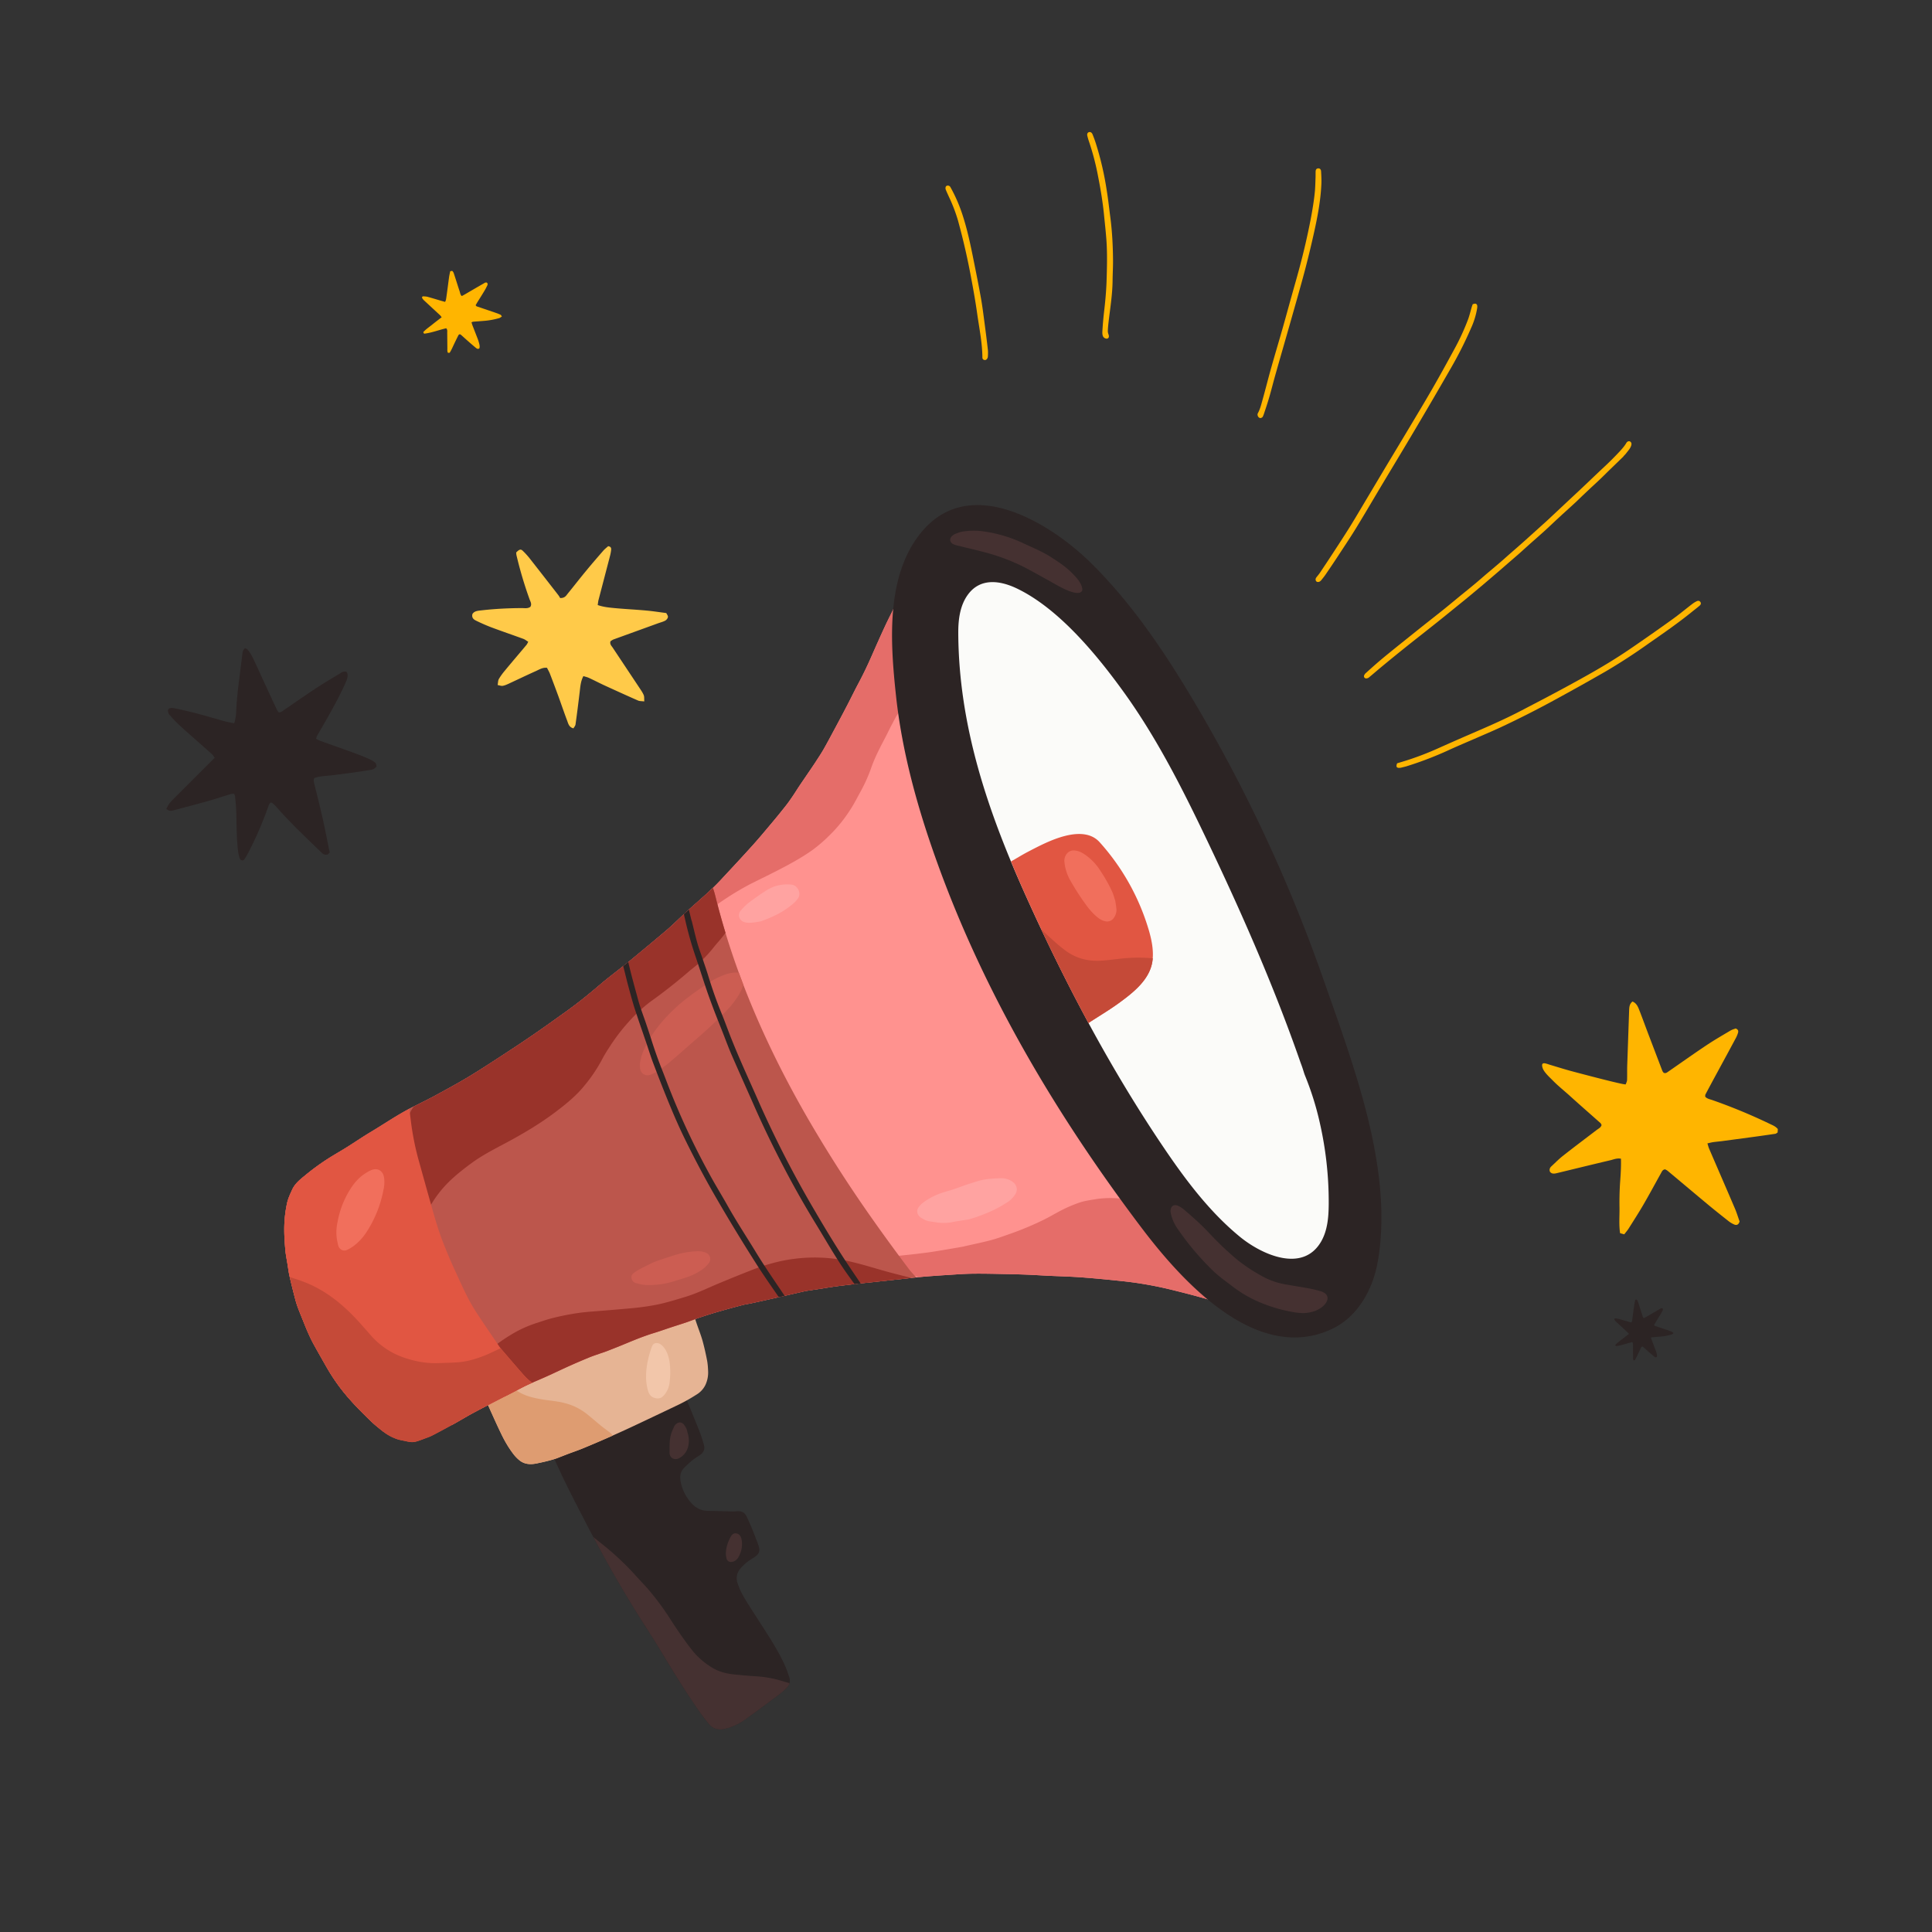 <svg width="540" height="540" fill="none" xmlns="http://www.w3.org/2000/svg"><rect width="100%" height="100%" fill="#333333" stroke="none"/><g clip-path="url(#clip0)"><path d="M87.85 217.49c-.32.66-.11 1.17.02 1.7.77 3.16 1.6 6.32 2.3 9.5.72 3.18 1.32 6.38 1.98 9.58-.26.25-.42.53-.63.59-.3.07-.68.05-.98-.06-.3-.12-.56-.38-.8-.62-4.25-4.12-8.58-8.17-12.48-12.64-.35-.4-.77-.76-1.18-1.11-.09-.08-.26-.07-.4-.1-.5.31-.6.86-.79 1.37a99.7 99.7 0 01-5.63 12.89c-.3.53-.58 1.07-.94 1.57-.27.37-.67.44-1.16.09a7.5 7.5 0 01-.62-2.45c-.44-3.59-.4-7.2-.5-10.8-.03-1.49-.21-2.97-.34-4.46-.02-.2-.14-.37-.25-.66-.32.01-.65-.03-.94.06-2.09.63-4.15 1.33-6.24 1.92-3.2.9-6.43 1.74-9.65 2.6-.39.1-.81.18-1.2.13-.3-.03-.57-.27-.93-.46a7.36 7.36 0 011.89-2.7l9.39-9.39 2.23-2.22c-.29-.4-.46-.76-.74-1.01-3-2.68-6.03-5.31-9-8a38.47 38.47 0 01-2.96-3.1c-.24-.27-.3-.73-.36-1.12-.03-.16.16-.35.24-.5.62-.35 1.22-.2 1.82-.08 4 .81 7.93 1.9 11.85 3.04 1.5.43 2.98.87 4.6 1.1.39-1.13.53-2.2.57-3.26.17-4.08.72-8.12 1.23-12.16.17-1.35.35-2.7.5-4.04.07-.56.17-1.08.77-1.53.23.13.58.23.75.47.48.65.96 1.32 1.31 2.05 1.07 2.2 2.06 4.44 3.09 6.66 1.22 2.66 2.45 5.3 3.69 7.96.13.3.35.55.5.8.79.06 1.2-.46 1.7-.78 2.82-1.9 5.6-3.87 8.44-5.74 2.16-1.42 4.38-2.76 6.6-4.08.67-.4 1.32-1.01 2.25-.72.5.71.3 1.46.08 2.16-.23.7-.56 1.39-.87 2.06-2.01 4.25-4.34 8.32-6.7 12.38-.37.65-.8 1.25-1.04 2.12.44.2.83.43 1.24.58 3.4 1.23 6.8 2.42 10.18 3.66 1.22.44 2.4.95 3.59 1.48.55.25 1.1.56 1.55.96.25.23.28.69.38.97-.44.7-1.01.92-1.62 1.02a216.81 216.81 0 01-11.3 1.57c-1.48.17-2.99.16-4.5.75z" fill="#2C2424"/><path d="M453.98 345l-1.16-.32c-.35-2.36-.14-4.64-.16-6.92a86.6 86.6 0 01.15-7.1c.17-2.27.32-4.52.25-6.8-1.16-.2-1.99.2-2.83.4-5.04 1.19-10.06 2.42-15.1 3.64-.74.18-1.47.26-1.94-.45-.2-.64.03-1.09.43-1.46 1.08-1 2.12-2.07 3.29-2.98 3.08-2.43 6.23-4.78 9.34-7.16.52-.4 1.17-.66 1.4-1.4-.1-.18-.17-.41-.32-.55-2.82-2.51-5.67-4.99-8.47-7.53-1.6-1.45-3.31-2.79-4.82-4.34-.9-.92-2.54-2.36-2.9-3.6-.53-1.82.86-1.2 1.91-.87 1.9.57 3.78 1.16 5.68 1.69 1.2.33 15.56 4.16 15.67 3.82.14-.41.36-.8.37-1.2.05-1.33 0-2.66.04-4l.54-15.51c.03-.89.1-1.78.94-2.43 1.1.45 1.51 1.41 1.88 2.36.84 2.14 1.62 4.3 2.43 6.44l4.03 10.57c.08.2.24.37.36.54.6.28 1-.12 1.41-.4 3.54-2.45 7.04-4.94 10.61-7.32 2.16-1.44 4.4-2.73 6.64-4.06.49-.29 1.06-.44 1.47-.6.69.26.8.7.68 1.15-.16.56-.4 1.12-.68 1.63-1.64 3.07-3.3 6.12-4.96 9.18-1.17 2.15-2.33 4.3-3.47 6.46-.1.17-.06.42-.08.65.54.6 1.3.7 1.98.94a155.5 155.5 0 0116 6.62c.79.39 1.65.68 2.32 1.49l-.06.96c-.26.15-.44.33-.64.36-2.19.32-4.39.64-6.58.93l-8.36 1.12c-.8.1-1.62.17-2.42.28-.5.07-.98.21-1.62.35.19.6.3 1.09.5 1.54 2.4 5.57 4.82 11.13 7.2 16.7.52 1.23.9 2.5 1.29 3.59-.28.94-.85 1.1-1.46.86a7.32 7.32 0 01-1.7-1.02c-1.8-1.42-3.6-2.85-5.37-4.31-3.87-3.22-7.72-6.47-11.59-9.7-.22-.18-.5-.3-.68-.4-.73.06-.9.6-1.15 1.03-1.62 2.91-3.2 5.85-4.87 8.73-1.33 2.3-2.78 4.54-4.2 6.8-.35.54-.79 1.04-1.22 1.6zM124.73 91.75c-2.08.47-4.05 1.27-6.19 1.52l-.25-.42c.77-.86 1.71-1.46 2.56-2.16.84-.68 1.7-1.32 2.6-2.02-.18-.22-.3-.41-.45-.56l-4.32-4c-.3-.28-.62-.57-.73-.98.06-.27.25-.32.45-.3.38.03.77.04 1.14.14 1.25.35 2.5.73 3.76 1.1l1.1.31c.28-.46.3-.93.37-1.38.27-1.86.5-3.72.75-5.59.08-.52.2-1.04.32-1.6l.54-.1c.4.33.48.76.61 1.15.51 1.53.98 3.08 1.49 4.6.14.43.16.93.6 1.29l.79-.43c1.76-1.03 3.52-2.06 5.29-3.07.28-.16.58-.42.96-.22.23.23.2.5.08.75-.23.48-.47.96-.75 1.42-.65 1.1-1.33 2.16-2 3.24l-.5.85c.17.41.52.4.79.5 1.63.57 3.27 1.12 4.91 1.68.44.15.87.32 1.28.52.14.07.2.28.35.48-.3.18-.5.37-.74.44-1.29.37-2.61.63-3.95.75-1.11.1-2.22.17-3.33.26-.15.02-.28.1-.48.16.1.3.16.55.25.8l1.5 3.86c.16.43.3.87.41 1.32.11.44.2.9.03 1.32-.41.28-.71.05-.97-.16a81.81 81.81 0 01-2.1-1.8c-.67-.58-1.32-1.18-1.98-1.77-.11-.1-.25-.16-.34-.22-.34.01-.44.24-.54.44-.43.86-.85 1.72-1.26 2.59-.34.73-.66 1.47-1.11 2.15h-.46c-.23-.38-.17-.77-.17-1.15l-.04-4.5c0-.37.1-.77-.27-1.2z" fill="#FFB500"/><path d="M456.22 375.12c-1.54.35-3 .94-4.58 1.13l-.19-.32c.57-.63 1.27-1.08 1.9-1.6.62-.5 1.26-.97 1.93-1.5-.14-.16-.22-.3-.34-.4-1.06-1-2.14-1.98-3.2-2.97-.23-.22-.46-.43-.54-.73.05-.2.19-.24.33-.23.28.03.57.04.84.11.94.26 1.86.54 2.8.82l.81.23c.2-.35.23-.7.27-1.03.2-1.38.37-2.76.56-4.14.06-.39.15-.77.24-1.19l.4-.07c.3.24.36.56.45.85.38 1.14.73 2.28 1.1 3.42.1.31.12.68.44.94l.6-.31c1.3-.76 2.6-1.53 3.91-2.28.22-.12.44-.3.72-.16.17.17.15.37.06.55-.17.36-.35.72-.56 1.06-.48.8-.99 1.6-1.48 2.4l-.37.63c.12.3.39.3.58.37 1.21.43 2.43.83 3.65 1.25.32.1.64.23.94.38.1.06.16.2.26.36-.21.13-.36.27-.54.32-.96.28-1.94.47-2.94.56-.82.08-1.64.13-2.47.2-.1 0-.2.06-.35.12.07.21.12.4.19.58.37.96.74 1.9 1.1 2.87.13.32.23.64.31.97.09.33.15.67.03.99-.31.2-.53.03-.72-.12-.53-.44-1.05-.88-1.56-1.34l-1.47-1.3c-.08-.08-.19-.13-.25-.17-.25 0-.33.17-.4.32l-.93 1.92c-.26.54-.5 1.09-.83 1.6h-.34c-.17-.28-.12-.58-.13-.86-.01-1.1 0-2.22-.02-3.33 0-.28.06-.57-.2-.9z" fill="#2C2424"/><path d="M139.09 191.47c.12-.66.1-1.25.34-1.68.5-.86 1.11-1.67 1.76-2.44 1.98-2.4 4-4.75 5.99-7.13.16-.2.26-.47.47-.84-.47-.28-.88-.63-1.36-.81-3-1.1-6.03-2.13-9.02-3.25a51.67 51.67 0 01-4.26-1.87c-.68-.33-1.22-.84-.96-1.83.5-.81 1.4-.9 2.32-1 3.82-.45 7.65-.64 11.5-.66.8 0 1.65.19 2.37-.35.47-.76.03-1.42-.22-2.09a111.96 111.96 0 01-3.66-12.32c-.06-.26-.06-.53-.08-.78.82-.85 1.25-1.01 1.78-.52.66.62 1.28 1.3 1.85 2 2.71 3.45 5.4 6.91 8.09 10.37.28.36.5.77.57.88 1.34.04 1.68-.7 2.12-1.24 1.74-2.12 3.41-4.3 5.16-6.4 1.56-1.9 3.18-3.77 4.8-5.63.42-.47.93-.85 1.32-1.21.74.07.9.5.85.97-.06.63-.19 1.26-.35 1.87l-3.18 12.18c-.11.43-.14.88-.23 1.42 1.54.54 3.08.7 4.59.84 3 .29 6 .42 9 .7 1.82.16 3.63.45 5.58.7.15.33.5.74.46 1.1-.05.38-.41.83-.76 1.02-.64.34-1.36.51-2.05.76l-12.36 4.48c-.34.12-.62.36-.88.51-.27.82.26 1.28.6 1.78l7.59 11.41c.4.61.83 1.22 1.1 1.9.18.45.1 1 .15 1.74-.72-.1-1.27-.05-1.72-.24-3.1-1.36-6.17-2.76-9.25-4.17-1.49-.68-2.95-1.45-4.44-2.14-.47-.23-1-.34-1.61-.53-.8 1.51-.86 3.05-1.05 4.56-.36 2.98-.73 5.97-1.15 8.94-.05.4-.38.75-.58 1.1-1.23-.3-1.43-1.27-1.74-2.1-.87-2.3-1.66-4.63-2.5-6.95-.76-2.06-1.52-4.1-2.31-6.15-.22-.59-.55-1.13-.84-1.72-1.24-.14-2.18.5-3.15.93-2.58 1.16-5.14 2.39-7.7 3.58-.5.22-1.02.45-1.55.53-.4.06-.84-.12-1.4-.22z" fill="#FFCA49"/><path d="M203.1 483.1c-.38.08-.78.18-1.19.23a3.9 3.9 0 01-3.66-1.36 46.37 46.37 0 01-2.56-3.28 309.9 309.9 0 01-11.5-18.05c-1.72-2.83-3.53-5.6-5.3-8.4a366.14 366.14 0 01-15.65-27.59c-1.86-3.57-3.7-7.16-5.47-10.78-1.26-2.55-2.38-5.17-3.6-7.75-.38-.82-.29-1.66-.2-2.49.06-.58.53-.92 1.03-1.17 1.3-.65 2.61-1.32 3.94-1.94 3.4-1.59 6.8-3.17 10.21-4.72 3.37-1.52 6.75-3.03 10.15-4.48 2.22-.94 4.48-1.8 6.75-2.62.82-.3 1.7-.46 2.56-.53 1.35-.12 2.12.4 2.67 1.63.55 1.25 1.08 2.5 1.6 3.76.96 2.35 1.92 4.7 2.84 7.07.4 1.05.72 2.14 1.03 3.22.32 1.14-.04 2.08-1 2.77-.7.49-1.45.9-2.1 1.43-.82.66-1.59 1.38-2.34 2.11-1.14 1.11-1.35 2.49-1.06 3.99a12.3 12.3 0 003.11 6.09 6.04 6.04 0 004.5 2.05c2.34.04 4.68.11 7.02.16.4 0 .82-.03 1.23-.06 1.22-.1 2.1.42 2.6 1.52a86.82 86.82 0 011.55 3.52c.58 1.43 1.12 2.87 1.67 4.3.08.22.15.44.2.67.29 1.06 0 1.93-.9 2.57-.54.39-1.1.74-1.66 1.1a12.5 12.5 0 00-2.58 2.3 4.1 4.1 0 00-.79 4.26c.74 2.29 2.01 4.32 3.3 6.34 1.93 3.05 3.93 6.07 5.85 9.14 1.5 2.42 2.92 4.9 4.08 7.5.45 1.03.83 2.1 1.18 3.17a2.84 2.84 0 01-.84 3.1c-.74.7-1.51 1.39-2.34 2-3 2.25-6 4.49-9.06 6.67a15.96 15.96 0 01-5.27 2.55z" fill="#2C2424"/><path d="M218.5 469.81a31.64 31.64 0 00-7.13-1.28c-2.2-.13-4.4-.33-6.6-.57-2.09-.24-4.1-.82-5.89-1.95a21.1 21.1 0 01-5.56-4.93c-2.02-2.6-3.88-5.31-5.67-8.06a74.3 74.3 0 00-6.77-9.16c-1.22-1.36-2.49-2.67-3.7-4.03a78.92 78.92 0 00-9.64-8.85l-1.7-1.37a344.17 344.17 0 0013.05 22.63c1.77 2.8 3.59 5.57 5.3 8.4 3.69 6.11 7.4 12.2 11.5 18.05a47.2 47.2 0 002.56 3.28 3.9 3.9 0 003.66 1.36c.41-.05.81-.15 1.19-.23a16 16 0 005.27-2.55c3.05-2.18 6.06-4.42 9.06-6.67.83-.6 1.6-1.3 2.34-2 .44-.42.75-.9.9-1.4a1.8 1.8 0 00-.4-.16c-.6-.14-1.19-.34-1.78-.51zM189.9 407.52a4.87 4.87 0 002.44-3.21 6.9 6.9 0 00-.15-3.8c-.1-.37-.14-.76-.3-1.1a5.33 5.33 0 00-.79-1.3c-.6-.69-1.44-.7-2.12-.09-.2.19-.42.4-.53.65-.34.75-.7 1.5-.91 2.27-.47 1.65-.37 3.36-.4 5.05-.02 1.45 1.32 2.34 2.76 1.53zM204.76 436.52c.7-.17 1.2-.6 1.56-1.17a7.16 7.16 0 00.95-5.1l-.06-.22c-.22-.73-.6-1.32-1.42-1.44-.82-.13-1.27.41-1.62 1.05-.7 1.3-1.17 2.69-1.27 4.16-.04.58.01 1.18.15 1.75.21.85.86 1.17 1.71.97z" fill="#453131"/><path d="M137.95 390.58c.09-1 .72-1.66 1.37-2.27.98-.91 2-1.76 3.01-2.64l.7-.61a43 43 0 018.12-6.2c3.3-1.83 6.6-3.68 9.96-5.37 3.71-1.86 7.5-3.57 11.28-5.3a97.52 97.52 0 015.53-2.3c1.37-.52 2.76-.96 4.16-1.38 1.52-.47 3.04-.95 4.6-1.28.96-.2 2-.25 2.98-.18 1.97.14 3.14 1.38 3.8 3.14.47 1.27.86 2.57 1.3 3.86.54 1.57 1.16 3.12 1.61 4.72.5 1.8.9 3.63 1.26 5.47.2 1.05.26 2.13.3 3.2a8.26 8.26 0 01-.8 3.73 6.44 6.44 0 01-2.5 2.65 47.52 47.52 0 01-5.8 3.19c-4.13 1.97-8.24 3.93-12.38 5.87a325.22 325.22 0 01-13.66 5.99c-1.37.56-2.78 1.03-4.17 1.56l-3 1.17-.6.19c-1.63.52-3.3.89-4.99 1.24-1.69.35-3.35.3-4.78-.82a10.4 10.4 0 01-1.76-1.8 32.13 32.13 0 01-3.44-5.74c-1.3-2.67-2.49-5.4-3.72-8.1-.47-1.03.01-1.87 1.13-1.98h.5z" fill="#E6B494"/><path d="M453.77 127.58l-4.15 4.02c-.86.84-1.71 1.7-2.59 2.53-.89.85-1.8 1.67-2.7 2.51l-1.8 1.7c-.72.68-1.43 1.39-2.16 2.07-1.22 1.13-2.46 2.25-3.7 3.37l-1.63 1.51c-1.13 1.05-2.24 2.12-3.38 3.15-1.44 1.3-2.92 2.59-4.37 3.88-.94.84-1.86 1.69-2.8 2.52l-2.8 2.42-2.55 2.22-2.63 2.25-2.34 1.99c-1.36 1.13-2.71 2.28-4.08 3.4-1.28 1.06-2.59 2.1-3.88 3.15-1.48 1.2-2.95 2.4-4.43 3.58l-4.52 3.58a522.76 522.76 0 00-10.79 8.68c-1.3 1.07-2.58 2.19-3.88 3.26-.2.16-.51.26-.76.25a.6.6 0 01-.55-.83c.08-.23.24-.46.42-.62 1.37-1.23 2.74-2.47 4.15-3.66 1.61-1.36 3.25-2.67 4.89-4l6.72-5.38c2.03-1.61 4.07-3.2 6.1-4.83 1.55-1.25 3.09-2.53 4.63-3.8 1.4-1.13 2.79-2.26 4.17-3.41 1.1-.92 2.18-1.87 3.27-2.8 1.2-1.01 2.4-2.01 3.58-3.03.88-.75 1.73-1.52 2.6-2.29 1-.87 2.01-1.74 3.01-2.63.95-.83 1.88-1.67 2.81-2.51l3.55-3.2c.49-.44.99-.88 1.48-1.34l5.1-4.78c1.56-1.46 3.12-2.9 4.67-4.37 1.83-1.72 3.63-3.47 5.47-5.19a88.2 88.2 0 004.86-4.83c.66-.72 1.3-1.45 1.8-2.3.38-.65 1.12-.66 1.39-.03.1.22.04.55-.04.8-.27.82-.89 1.44-1.39 2.11-.23.31-.52.57-.78.86l.03.02zM390.51 213.34l2.38-.72c3.05-.96 6.02-2.1 8.93-3.4a770.4 770.4 0 018.89-3.92c4.86-2.1 9.72-4.19 14.42-6.65 3.1-1.62 6.2-3.22 9.28-4.87a482.8 482.8 0 008.8-4.8c4.35-2.43 8.62-5 12.73-7.82 3.83-2.62 7.64-5.29 11.41-8 1.9-1.35 3.69-2.85 5.54-4.27.42-.33.88-.62 1.36-.85.46-.22.81-.09 1.03.24.2.32.16.67-.24 1.01-.68.59-1.4 1.12-2.1 1.69-3.9 3.17-8.05 6.03-12.17 8.9a159.57 159.57 0 01-12.14 7.88c-4.3 2.46-8.63 4.9-12.99 7.27a274.45 274.45 0 01-16.34 8.32c-2.17 1-4.37 1.93-6.56 2.89-2.64 1.15-5.3 2.26-7.91 3.46a97.56 97.56 0 01-11.51 4.42c-.57.18-1.15.3-1.72.45l-.3.04c-.93.1-1.2-.3-.79-1.27zM411.63 85.02c.26-.05.5-.17.73-.14.3.03.5.27.53.58.03.22.01.46-.02.69a21.7 21.7 0 01-1.68 5.5 109.47 109.47 0 01-5.95 11.74 1405 1405 0 01-9.78 16.75c-3.23 5.47-6.53 10.9-9.8 16.37-2.28 3.83-4.53 7.68-6.87 11.48-1.66 2.68-3.42 5.3-5.15 7.94a291.14 291.14 0 01-3.13 4.65c-.36.53-.77 1.03-1.17 1.53-.1.14-.24.27-.38.37-.37.26-.83.25-1.06 0-.25-.28-.25-.73.01-1.07.33-.44.69-.84.99-1.28 1.21-1.81 2.42-3.62 3.61-5.45 1.53-2.34 3.06-4.68 4.54-7.04 1.23-1.96 2.4-3.94 3.58-5.93l6.38-10.7c2.28-3.81 4.58-7.6 6.85-11.41 2.17-3.63 4.36-7.26 6.47-10.92 2.05-3.56 4.03-7.16 5.99-10.77a65.2 65.2 0 004.04-8.72c.4-1.11.67-2.27 1-3.4.07-.24.17-.47.27-.77zM352.94 116.5c-.33.36-.68.43-.98.25-.38-.22-.6-.83-.4-1.22.63-1.13.94-2.38 1.28-3.61.85-3.02 1.6-6.06 2.45-9.07 1.04-3.69 2.14-7.35 3.19-11.03.85-2.99 1.66-5.98 2.5-8.98.74-2.67 1.52-5.33 2.23-8a197.1 197.1 0 003.12-13.5c.5-2.66.95-5.31 1.2-8 .1-1.22.12-2.46.17-3.69.02-.56 0-1.12.02-1.69.02-.6.25-.87.73-.9.45-.02.76.26.8.86.06 1.15.13 2.31.08 3.46-.2 4.76-1.11 9.43-2.15 14.06-.79 3.53-1.64 7.05-2.57 10.55-1.25 4.68-2.6 9.35-3.92 14.02-1.4 4.91-2.82 9.82-4.21 14.73-.6 2.1-1.12 4.23-1.73 6.32-.46 1.6-1 3.18-1.53 4.77-.09.26-.22.51-.28.67zM308.48 94.28c-.36-.41-.4-1.08-.36-1.7a96 96 0 01.47-5.44c.34-2.85.6-5.7.7-8.58.12-3.9.23-7.8-.06-11.7-.18-2.32-.44-4.64-.67-6.96-.36-3.58-.96-7.12-1.65-10.64a71.18 71.18 0 00-2.5-9.6c-.19-.54-.35-1.08-.48-1.63-.15-.58.01-.95.42-1.09.39-.13.8.08 1.02.61.3.74.58 1.48.83 2.24a85.72 85.72 0 013.13 13.4c.42 2.53.68 5.08 1.02 7.62.5 3.85.7 7.72.74 11.6.03 2.02-.1 4.05-.12 6.07-.04 4-.72 7.92-1.16 11.87-.08.73-.15 1.48-.17 2.22 0 .32.1.65.21.96.16.46.1.86-.19 1.03-.3.19-.77.1-1.18-.28zM265.56 52.17l.15.25a43.31 43.31 0 013.14 7.11c1.46 4.32 2.39 8.77 3.28 13.22.71 3.52 1.42 7.05 2.05 10.58.42 2.37.71 4.77 1.03 7.16.32 2.42.63 4.84.9 7.26.07.63.04 1.28 0 1.92 0 .21-.1.45-.23.63-.19.26-.46.4-.8.3-.37-.1-.5-.38-.5-.7-.03-4.1-.87-8.1-1.44-12.13-.45-3.2-1-6.38-1.6-9.56a192.3 192.3 0 00-3.78-16.58 44.75 44.75 0 00-2.56-6.68c-.3-.66-.6-1.31-.87-1.98a1.13 1.13 0 010-.74c.17-.45.87-.48 1.23-.06z" fill="#FFB500"/><path d="M170.06 400.09c-.7-.53-1.4-1.04-2.08-1.59-1.39-1.13-2.73-2.33-4.14-3.43a16.27 16.27 0 00-5.84-2.86c-2.27-.62-4.62-.73-6.92-1.15-2.37-.43-4.67-1-6.68-2.4-1-.7-1.91-1.52-2.77-2.39l-1.25 1.1.22.26c.51.57 1.09 1.07 1.63 1.6l-.07.1c-.23.01-.46.05-.69.04-1.12-.02-2.22.08-3.29.37-.12.25-.2.53-.23.84h-.48c-1.13.12-1.61.96-1.14 2 1.23 2.7 2.42 5.42 3.72 8.09.97 2 2.06 3.96 3.44 5.73.51.67 1.1 1.3 1.76 1.81 1.43 1.12 3.1 1.17 4.78.82 1.68-.35 3.36-.72 5-1.24.2-.06.4-.12.59-.2l3-1.16c1.4-.53 2.8-1 4.18-1.56 2.37-.97 4.72-1.98 7.07-3.01l1.37-.6a1.58 1.58 0 00-.25-.38c-.26-.3-.6-.54-.93-.8z" fill="#DE9C71"/><path d="M185.57 376.63c-.27-.34-.6-.65-.96-.9-.59-.41-1.47-.5-1.99 0-.25.24-.38.57-.5.9-1.31 3.68-2.15 8.27-.99 12.1.32 1.04.85 1.78 2.03 2.05.98.23 1.7-.01 2.34-.7a6.45 6.45 0 001.65-3.66c.34-2.74.42-7.3-1.58-9.79z" fill="#F2C6AA"/><path d="M362.46 367.63c-.36-.43-.75-.85-1.07-1.31a30.8 30.8 0 00-5.82-6.23 246.04 246.04 0 01-11.05-9.71 93.09 93.09 0 01-6.89-7.16c-3.3-3.81-6.53-7.67-9.75-11.54-2.41-2.9-4.78-5.85-7.1-8.82a176.8 176.8 0 01-5.42-7.2 301.21 301.21 0 01-6.82-10.06c-2.64-4.08-5.2-8.2-7.7-12.36-2.1-3.5-4.12-7.04-6.04-10.64-3.12-5.8-6.14-11.66-9.17-17.52-1.03-2-2.02-4.03-2.94-6.09-1.23-2.75-2.4-5.54-3.56-8.33-.83-1.98-1.64-3.97-2.41-5.97-.74-1.91-1.41-3.84-2.11-5.77l-.57-1.59c-.44-1.17-.9-2.33-1.32-3.52-.49-1.4-.93-2.82-1.4-4.22-.52-1.53-1.09-3.04-1.6-4.57a154.73 154.73 0 01-3.3-11.29c-1.04-4.23-2.02-8.49-3.03-12.73l-.06-.3-.8-4.38-.52-2.8-.38-2.2c-.17-1.05-.32-2.11-.5-3.17-.2-1.03-.41-2.06-.6-3.1l-.4-2.27c-.18-1.1-.35-2.22-.55-3.33-.17-.98-.38-1.96-.55-2.94-.1-.58-.17-1.16-.25-1.75-.16-1.19-.3-2.38-.47-3.57-.14-1.1-.35-2.18-.45-3.27-.23-2.32-.41-4.64-.6-6.96-.07-.67-.46-1.12-1.07-1.22-.65-.1-1.14.17-1.42.8-.1.2-.17.42-.28.72-1.02.1-1.36.84-1.66 1.63l-.16.44c-.63 1.57-1.2 3.16-1.9 4.7-1.06 2.3-2.26 4.55-3.33 6.85-1.28 2.74-2.5 5.5-3.72 8.27a108.4 108.4 0 01-3.63 7.56l-1 1.9c-.86 1.7-1.7 3.4-2.58 5.07-1 1.94-2.03 3.86-3.06 5.78-1.06 1.97-2.1 3.95-3.2 5.88-.7 1.23-1.49 2.4-2.25 3.59l-1.46 2.17c-1.02 1.5-2.06 3-3.07 4.52-.66.98-1.27 1.99-1.94 2.96-.62.91-1.25 1.82-1.93 2.68-1.2 1.52-2.4 3.01-3.64 4.48-1.8 2.14-3.58 4.3-5.45 6.38-3.06 3.4-6.18 6.75-9.3 10.09a58.66 58.66 0 01-3.25 3.18c-1.84 1.68-3.72 3.32-5.58 4.98-.47.42-.94.87-1.4 1.3-1.51 1.4-2.97 2.86-4.53 4.2-3.08 2.63-6.22 5.22-9.35 7.81-1.14.95-2.32 1.87-3.48 2.8-1.9 1.52-3.87 2.99-5.72 4.57-3.1 2.63-6.22 5.22-9.53 7.57-2.64 1.88-5.26 3.78-7.92 5.62a329.3 329.3 0 01-7.6 5.13c-3.81 2.49-7.6 5-11.49 7.37-3.18 1.93-6.46 3.7-9.73 5.48-2.14 1.16-4.34 2.21-6.51 3.32-4 2.03-7.68 4.58-11.51 6.87-2.28 1.36-4.46 2.86-6.7 4.27-1.65 1.03-3.36 1.99-5.01 3.03a65.55 65.55 0 00-6.36 4.61c-1.48 1.22-3.04 2.36-3.88 4.2-.55 1.22-1.12 2.4-1.42 3.73a34.52 34.52 0 00-.79 7.49c0 1.89.14 3.78.3 5.67.12 1.24.37 2.48.57 3.72.2 1.18.34 2.38.6 3.55.51 2.2 1.07 4.4 1.64 6.58.22.85.5 1.67.8 2.49.52 1.34 1.07 2.66 1.6 3.99.82 2.07 1.7 4.12 2.77 6.08 1.2 2.18 2.44 4.34 3.67 6.5a52.93 52.93 0 005.88 8.27 98.3 98.3 0 005.75 6.01 45 45 0 002.66 2.4l-.06-.26 19.6-4.89 1.1 4.42.42-.23c1.98-1.1 3.9-2.28 5.9-3.34 3.54-1.88 7.11-3.69 10.67-5.52 1.39-.72 2.76-1.48 4.18-2.14 1.79-.84 3.62-1.57 5.42-2.39 2.15-.96 4.28-1.99 6.43-2.96 1.7-.76 3.43-1.5 5.15-2.21.95-.4 1.92-.72 2.89-1.06.7-.25 1.41-.46 2.1-.73a244.1 244.1 0 004.08-1.61c1.52-.62 3.03-1.26 4.55-1.86 1.1-.43 2.2-.83 3.32-1.22.9-.3 1.81-.56 2.71-.86 1.07-.35 2.14-.73 3.2-1.08 1.52-.5 3.04-.96 4.54-1.48 1.3-.45 2.59-.97 3.9-1.41a124.3 124.3 0 015-1.56c2.24-.65 4.5-1.26 6.76-1.85.82-.21 1.66-.31 2.49-.5 2-.43 4.02-.88 6.02-1.33l8.87-2.03.38-.08 4.63-.7c1.22-.2 2.43-.4 3.65-.56 1.19-.17 2.39-.3 3.58-.45l3.2-.38 3.68-.38 4.81-.52 4.13-.44c1.63-.18 3.26-.38 4.89-.52 2.27-.2 4.55-.36 6.83-.5 2.38-.15 4.76-.34 7.14-.37 3-.04 6.01.04 9.02.1 2.05.03 4.1.09 6.16.17 2 .08 4 .21 6 .31 3.11.15 6.23.22 9.32.45 3.85.29 7.69.66 11.52 1.07 4.71.5 9.36 1.35 13.96 2.49 2.57.64 5.14 1.28 7.69 2 4 1.1 8 2.3 11.9 3.73 3.5 1.29 7.04 2.47 10.56 3.69.85.3 1.71.56 2.58.8.9.26 1.54-.06 1.94-.92.05-.11.1-.23.17-.34.41-.7.29-1.32-.2-1.92z" fill="#FF928F"/><path d="M197.96 251.48c-.16.55-.16 1.18-.67 1.6-.1.1-.1.4-.06.58.1.44 1.15 1.05 1.56.91.2-.07.38-.25.5-.42.1-.14.08-.34.13-.59a80.52 80.52 0 0110.12-6.37c4.28-2.16 8.63-4.2 12.8-6.6 1.6-.92 3.17-1.89 4.68-2.96a41.2 41.2 0 004.84-4.17c2.37-2.3 4.4-4.89 6.14-7.68.97-1.56 1.8-3.22 2.7-4.84a43.5 43.5 0 002.83-6.4c1.06-3 2.55-5.81 4.03-8.63.58-1.11 1.1-2.25 1.7-3.37.57-1.08 1.13-2.18 1.8-3.22 1-1.58 2.12-3.08 3.12-4.67a68.5 68.5 0 002.84-4.94 8.36 8.36 0 001.07-4.52c-.12-1.42-.37-2.84-.6-4.25-.1-.63-.3-1.25-.43-1.88-.3-1.5-.52-3.03-.86-4.52-.64-2.73-1.33-5.44-2.03-8.16a5.84 5.84 0 00-.6-1.4 2.3 2.3 0 00-1.14-1.05c-.54 1.37-1.06 2.76-1.67 4.1-1.06 2.3-2.25 4.54-3.33 6.84-1.27 2.74-2.5 5.5-3.72 8.28-1.12 2.56-2.3 5.09-3.62 7.55-.34.64-.68 1.27-1 1.91-.86 1.69-1.7 3.39-2.58 5.07-1.01 1.94-2.04 3.85-3.07 5.78-1.06 1.96-2.09 3.94-3.2 5.88-.69 1.23-1.49 2.4-2.25 3.58-.47.74-.96 1.46-1.45 2.18l-3.08 4.51c-.66.98-1.27 2-1.93 2.97-.62.91-1.26 1.82-1.94 2.68-1.19 1.51-2.4 3-3.64 4.48-1.8 2.14-3.58 4.3-5.45 6.38-3.06 3.4-6.18 6.74-9.3 10.08-.87.94-1.79 1.83-2.73 2.7v.18c-.04.8-.28 1.62-.51 2.4zM343.6 363.75a28.49 28.49 0 00-3.5-6.14c-1.55-2.2-3.12-4.4-4.73-6.55a65.2 65.2 0 00-5.89-6.82c-1.45-1.46-2.97-2.84-4.46-4.25-.18-.17-.33-.37-.5-.56.26.09.54.15.77.27.47.26.92.57 1.39.84.38.21.75.15.97-.13.21-.25.23-.6 0-.92-.13-.17-.3-.3-.44-.43-.7-.68-1.62-.99-2.5-1.35-1.89-.8-3.8-1.55-5.87-1.82a82.4 82.4 0 01-3.2-.5 27.02 27.02 0 00-9.11-.26c-1.75.3-3.49.5-5.18 1.12a39.52 39.52 0 00-5 2.19c-1.52.8-3 1.69-4.54 2.44a84.38 84.38 0 01-9.42 3.96c-1.79.62-3.57 1.3-5.4 1.78-2.6.69-5.26 1.22-7.88 1.83l-.16.03-5.83 1c-1.3.21-2.58.43-3.88.6a243.27 243.27 0 01-9.47 1.05c-1.33.12-2.66.2-3.99.3-.59.06-1.1.47-1.18.96-.09.54.23.86.64 1.13.15.1.3.2.47.27.78.32 1.55.69 2.36.92 1.83.52 3.67 1.01 5.52 1.45l3.44.8.85-.1c2.27-.18 4.55-.35 6.83-.49 2.38-.15 4.76-.33 7.14-.37 3-.04 6.01.04 9.02.1 2.05.03 4.1.09 6.16.17 2 .08 4 .22 6 .31 3.11.15 6.22.22 9.32.45 3.85.29 7.69.67 11.52 1.08 4.7.5 9.36 1.34 13.96 2.48 2.57.64 5.13 1.29 7.69 2 2.86.8 5.7 1.63 8.52 2.56-.12-.47-.27-.95-.44-1.4z" fill="#E56D69"/><path d="M282.43 329.95a5.55 5.55 0 00-2.75-.64c-1.56.07-3.13.13-4.66.4-1.43.26-2.82.77-4.22 1.2-.66.2-1.3.44-1.95.68-.8.28-1.59.58-2.4.84-1.01.33-2.06.62-3.08.94a18.86 18.86 0 00-5.13 2.6c-.52.35-1 .82-1.38 1.32-.93 1.18-.43 2.41.55 3.05.76.5 1.54.92 2.46 1.04.84.11 1.68.26 2.52.36 1.3.14 2.6.08 3.9-.18 1.48-.29 2.98-.5 4.47-.73 1.8-.5 3.52-1.13 5.23-1.85a33.68 33.68 0 005.24-2.74 7.27 7.27 0 002.65-2.62c.27-.52.4-1.04.27-1.63-.2-1-.87-1.6-1.72-2.04zM221.11 247.24c-2.47-.22-4.77.29-6.85 1.6a66.69 66.69 0 00-4.92 3.43c-.85.65-1.61 1.44-2.3 2.25-.96 1.1-.49 2.68.88 3.17.28.1.59.17.9.2 1.2.1 2.4-.13 3.86-.37.96-.39 2.2-.82 3.37-1.38a23.2 23.2 0 006.05-3.93c.35-.34.66-.72.94-1.11 1-1.35-.02-3.7-1.93-3.86z" fill="#FFA3A1"/><path d="M254.13 354.82c-3.4-4.5-6.74-9.06-10-13.68a376.5 376.5 0 01-18.3-28.46c-11.22-19.41-20.4-40.1-25.8-61.9-.22-.86-.46-1.76-.78-2.6l-1.29 1.2c-1.84 1.69-3.72 3.32-5.58 4.99-.47.42-.94.87-1.4 1.3-1.51 1.4-2.97 2.86-4.53 4.2-3.09 2.63-6.22 5.22-9.35 7.8-1.14.96-2.32 1.88-3.48 2.81-1.9 1.52-3.87 2.98-5.72 4.57a139.7 139.7 0 01-9.53 7.57c-2.64 1.88-5.26 3.78-7.92 5.62a329.3 329.3 0 01-7.6 5.13c-3.81 2.48-7.6 5-11.49 7.37-3.17 1.93-6.46 3.7-9.73 5.48-2.14 1.16-4.34 2.21-6.51 3.32-4 2.03-7.68 4.58-11.51 6.87-2.28 1.36-4.46 2.86-6.7 4.26-1.65 1.04-3.36 2-5.01 3.04a65.55 65.55 0 00-6.36 4.6c-1.48 1.23-3.04 2.37-3.88 4.2-.55 1.22-1.12 2.41-1.42 3.74a34.52 34.52 0 00-.79 7.48c0 1.9.15 3.79.3 5.68.12 1.24.37 2.48.57 3.71.2 1.2.34 2.39.6 3.56.51 2.2 1.07 4.4 1.64 6.58.22.84.5 1.67.81 2.49.5 1.33 1.06 2.66 1.59 3.99.82 2.07 1.7 4.12 2.77 6.07 1.2 2.18 2.44 4.34 3.67 6.5a52.93 52.93 0 005.88 8.28c1.81 2.1 3.77 4.07 5.75 6a44.23 44.23 0 004.13 3.59l18.52-4.62.68 2.7.4-.22c1.97-1.1 3.9-2.29 5.9-3.34 3.53-1.88 7.1-3.69 10.66-5.53 1.39-.72 2.76-1.47 4.18-2.13 1.79-.84 3.62-1.57 5.42-2.39 2.15-.97 4.28-2 6.43-2.96 1.7-.76 3.43-1.5 5.15-2.21.95-.4 1.92-.72 2.89-1.06.7-.25 1.41-.46 2.1-.73a244.1 244.1 0 004.08-1.61c1.52-.62 3.03-1.26 4.55-1.86 1.1-.44 2.2-.83 3.32-1.22.9-.3 1.81-.56 2.71-.86 1.07-.35 2.14-.73 3.2-1.08 1.52-.5 3.04-.97 4.54-1.48 1.3-.45 2.59-.97 3.9-1.41a124.3 124.3 0 015-1.56c2.24-.65 4.5-1.26 6.76-1.85.82-.21 1.66-.32 2.49-.5 2-.43 4.02-.88 6.02-1.33 2.96-.67 5.91-1.36 8.87-2.04l.38-.07 4.63-.7c1.22-.2 2.43-.4 3.65-.57 1.19-.16 2.39-.3 3.58-.45l3.2-.37 3.68-.38 4.81-.52 4.13-.44c1.04-.12 2.08-.24 3.12-.34-.8-.87-1.54-1.65-1.98-2.23z" fill="#BC564C"/><path d="M114.4 311.39c-1.16 2.3-1.9 4.67-1.57 7.27.2 1.52.45 3.04.78 4.55a81.3 81.3 0 002.85 9.74 26.97 26.97 0 001.95 4.55l-.3.77c-.22.63-.47 1.25-.65 1.89-.15.55.05.98.43 1.1.4.13.73-.09.92-.7.82-2.7 2.27-5.04 3.99-7.25 2.47-3.18 5.57-5.68 8.77-8.05 2.9-2.16 6.09-3.83 9.27-5.51 5.27-2.8 10.4-5.82 15.13-9.48 2.68-2.06 5.26-4.2 7.38-6.84a42.75 42.75 0 004.8-7.07 37.97 37.97 0 012.12-3.58 54.04 54.04 0 015.5-7.23 43.2 43.2 0 015.92-5.5 146.03 146.03 0 0011.25-8.87 35.46 35.46 0 006.35-6.16c1.1-1.42 2.38-2.71 3.4-4.18l.09-.12c-1-3.29-1.93-6.6-2.76-9.94-.21-.87-.45-1.76-.77-2.6l-1.29 1.2c-1.84 1.69-3.72 3.32-5.58 4.98-.48.43-.94.88-1.4 1.31-1.51 1.4-2.97 2.86-4.53 4.2-3.09 2.63-6.22 5.21-9.35 7.8-1.14.96-2.32 1.88-3.48 2.81-1.91 1.52-3.87 2.98-5.72 4.56-3.1 2.64-6.22 5.22-9.53 7.58-2.64 1.88-5.26 3.78-7.92 5.62a333.68 333.68 0 01-7.6 5.13c-3.82 2.48-7.6 5-11.49 7.37-3.18 1.93-6.46 3.7-9.73 5.48-1.98 1.07-4 2.05-6.01 3.06-.45.68-.86 1.38-1.23 2.11zM246.29 354.97c-3-.86-5.97-1.77-9-2.44a44.71 44.71 0 00-20.19.22 56.5 56.5 0 00-7.68 2.51 408.4 408.4 0 00-8.71 3.53c-3.05 1.29-6.03 2.75-9.21 3.71-2.76.83-5.5 1.7-8.34 2.24-2.15.4-4.31.7-6.48.9-3.87.35-7.73.67-11.6.97-3.44.26-6.83.87-10.18 1.68-1.67.4-3.3.96-4.94 1.5a32.78 32.78 0 00-5.66 2.42 47.82 47.82 0 00-9.28 6.71c-1.1 1-2.21 2-3.02 3.28-.19.3-.36.63-.47.96-.1.3.04.56.32.72.28.16.56.13.78-.09.15-.14.27-.31.37-.49.94-1.58 2.37-2.68 3.71-3.86l.2.04c.03.32.1.64.08.96-.1 1.26.16 2.44.7 3.58.38.78.73 1.59 1.11 2.37.68 1.37 1.41 2.7 2.42 3.87l2.1-1.09c1.4-.72 2.77-1.47 4.19-2.13 1.79-.84 3.62-1.57 5.42-2.39 2.15-.97 4.27-2 6.42-2.96 1.71-.76 3.43-1.5 5.16-2.21.95-.4 1.92-.72 2.88-1.06.7-.25 1.42-.46 2.11-.73a235.7 235.7 0 004.07-1.61c1.52-.62 3.03-1.26 4.56-1.86 1.1-.44 2.2-.83 3.32-1.22.9-.3 1.8-.56 2.7-.86 1.08-.35 2.14-.73 3.21-1.08 1.51-.5 3.03-.97 4.54-1.48 1.3-.45 2.59-.97 3.9-1.41 1.65-.55 3.31-1.08 4.99-1.56 2.25-.65 4.5-1.26 6.77-1.85.81-.21 1.66-.31 2.48-.5 2.01-.43 4.02-.88 6.03-1.33l8.86-2.03.38-.08 4.63-.7c1.22-.2 2.43-.4 3.65-.56 1.2-.17 2.39-.3 3.59-.45l3.2-.38 3.67-.38 4.82-.52 4.12-.44 1.78-.2-.28-.06c-2.74-.71-5.49-1.37-8.2-2.16z" fill="#99332A"/><path d="M202.98 272.29a21.45 21.45 0 00-5.4 2.74c-3 2.04-5.98 4.08-8.65 6.55-3.46 3.2-6.47 6.75-8.55 11a14.8 14.8 0 00-1.47 4.29 6.54 6.54 0 000 1.75c.16 1.33 1.3 2.26 2.85 1.8.56-.26 1.16-.45 1.66-.8 1.27-.85 2.56-1.71 3.73-2.7 2.63-2.22 5.19-4.53 7.8-6.78 2.74-2.37 5.38-4.84 7.9-7.44a24.6 24.6 0 003.93-5.12c.43-.76.8-1.56.96-2.4l-1.22-3.26a2.76 2.76 0 00-.9-.1 9.8 9.8 0 00-2.64.47zM177.73 358.63c.84.22 1.7.45 2.56.51a23 23 0 007.31-.79c1.28-.39 2.56-.77 3.83-1.18 1.59-.5 3.12-1.16 4.5-2.11a8.33 8.33 0 002.24-2.09c.78-1.14.16-2.41-.9-2.85a5.65 5.65 0 00-2.42-.4c-2 .09-3.98.39-5.9.98-1.65.5-3.28 1.05-4.9 1.59-.56.19-1.11.4-1.65.65a80.5 80.5 0 00-3.3 1.65c-.7.37-1.39.77-2.01 1.26-.67.52-.76 1.2-.4 1.93.21.45.6.73 1.04.85z" fill="#CC5D52"/><path d="M146.53 384.5c-1.99-2.25-3.94-4.53-5.9-6.81-.38-.45-.77-.9-1.1-1.38-2.2-3.25-4.44-6.49-6.57-9.78-2.23-3.46-3.86-7.24-5.58-10.96a146.43 146.43 0 01-2.96-6.85 81.34 81.34 0 01-2.08-5.7c-.79-2.47-1.48-4.98-2.18-7.47-1.1-3.9-2.18-7.81-3.27-11.72a77.11 77.11 0 01-2.08-10.73c-.14-1.06-.26-2.13-.38-3.2-3.72 1.97-7.2 4.35-10.82 6.51-2.27 1.36-4.46 2.86-6.7 4.26-1.65 1.04-3.36 2-5 3.04a65.51 65.51 0 00-6.37 4.6c-1.48 1.23-3.04 2.37-3.87 4.2-.56 1.22-1.13 2.41-1.42 3.73a34.53 34.53 0 00-.8 7.5c0 1.88.15 3.78.31 5.67.1 1.24.36 2.48.56 3.71.2 1.2.34 2.39.61 3.56.5 2.2 1.06 4.4 1.63 6.58.22.84.5 1.67.81 2.49.5 1.33 1.06 2.66 1.59 3.99.82 2.07 1.7 4.12 2.77 6.07 1.2 2.18 2.44 4.34 3.67 6.5a52.99 52.99 0 005.88 8.28c1.81 2.1 3.77 4.07 5.75 6a44 44 0 004.31 3.73 13.2 13.2 0 003.57 1.9c.81.28 1.66.4 2.5.59.85.18 1.6.37 2.48.2.6-.11 1.2-.33 1.78-.54l1.88-.7c.62-.22 1.15-.48 1.73-.78a260.1 260.1 0 004.39-2.35l1.09-.6c1.98-1.1 3.9-2.28 5.9-3.34 3.53-1.88 7.1-3.69 10.66-5.52 1.4-.72 2.77-1.48 4.18-2.14l1.22-.55c-.11-.1-.23-.22-.38-.32a11.98 11.98 0 01-1.8-1.66z" fill="#E15642"/><path d="M228.2 339.2a298.72 298.72 0 01-16.69-32.52c-1.4-3.17-2.83-6.32-4.22-9.5-.95-2.18-1.88-4.38-2.77-6.6-1-2.47-1.88-4.99-2.89-7.46-1.42-3.47-2.65-7-3.74-10.6-.46-1.5-.98-2.97-1.48-4.46-.49-1.46-1.05-2.9-1.47-4.37-.58-2.05-1.05-4.13-1.57-6.2a7.1 7.1 0 01-.26-.9l-.58-2.36-.15.14-1.23 1.13.43 1.9a99.1 99.1 0 002.8 9.86c1.06 3.13 2.06 6.29 3.12 9.43.58 1.7 1.2 3.38 1.83 5.06.76 2.02 1.57 4.02 2.36 6.02.93 2.34 1.78 4.7 2.78 7.02 2 4.61 4.07 9.2 6.1 13.8a280.66 280.66 0 007.56 15.84 265.17 265.17 0 009.66 17.26c3.03 4.92 5.84 9.97 9.21 14.67l1.84 2.55 1.54-.18c.05 0 .11 0 .17-.02-1.93-2.85-3.87-5.69-5.71-8.59-2.29-3.6-4.49-7.25-6.65-10.92zM203.47 337.18c-1.78-3.18-3.72-6.28-5.43-9.49a206.02 206.02 0 01-10.52-22.34c-.84-2.07-1.6-4.17-2.43-6.24a124.24 124.24 0 01-3.09-8.7c-.46-1.47-.96-2.93-1.45-4.4-.74-2.18-1.59-4.34-2.19-6.56-.95-3.51-1.94-7.01-2.76-10.56l-1.4 1.13 1.08 4.35c.56 2.11 1.12 4.22 1.74 6.31.46 1.55 1 3.08 1.5 4.61l2.15 6.27c.66 1.94 1.26 3.91 2 5.83 1.51 3.98 3.05 7.95 4.69 11.88 1.28 3.1 2.64 6.19 4.12 9.2 2.75 5.6 5.65 11.1 8.79 16.5 3.62 6.25 7.37 12.4 11.25 18.49 1.97 3.08 4.08 6.08 6.16 9.1l1.62-.38c-2.75-4.1-5.57-8.15-8.14-12.38-2.56-4.2-5.27-8.32-7.69-12.62zM379.81 303.26c4.88 16.6 8.11 33.97 5.2 49.8-1.4 7.5-5.56 14.9-12.43 18.24-21.29 10.37-42.55-13.59-53.7-28.37-23.45-31.05-43.62-64.95-56.85-101.62-5.5-15.2-9.91-30.97-11.62-47.1-1.58-14.83-2.97-34.06 7.73-46.16 13.6-15.39 35.7-1.7 46.95 9.47 11.34 11.24 20.34 24.6 28.5 38.32a429.94 429.94 0 0136.2 77.58c3.24 9.26 6.95 19.4 10.02 29.84z" fill="#2C2424"/><path d="M366.56 366.7c-1.4.4-2.79.36-4.17.18a42.01 42.01 0 01-10.43-2.95 34.4 34.4 0 01-7.56-4.44c-1.95-1.48-3.95-2.89-5.68-4.62a77.89 77.89 0 01-9.5-11.3 11.93 11.93 0 01-1.92-4.18c-.09-.4-.16-.81-.11-1.21.12-1.1 1-1.63 2-1.19.63.28 1.24.65 1.76 1.1 1.65 1.42 3.3 2.86 4.87 4.37 1.63 1.57 3.12 3.28 4.74 4.85a83.4 83.4 0 005.41 4.92 47.92 47.92 0 007.58 4.88 21.2 21.2 0 006.46 2c2.13.37 4.26.71 6.38 1.11.91.17 1.8.43 2.7.67.29.07.58.2.85.35 1.13.6 1.41 1.59.79 2.71a4.74 4.74 0 01-1.54 1.6c-.81.56-1.7.96-2.63 1.15zM268.42 148.7a19 19 0 016.78-.13 38.2 38.2 0 0110.6 3.17c2.67 1.26 5.42 2.35 7.93 3.96 2.1 1.35 4.18 2.7 5.94 4.5.91.94 1.84 1.88 2.42 3.07.17.34.3.71.39 1.08.16.73-.15 1.21-.9 1.34-.36.06-.76.05-1.13-.03-1.4-.27-2.69-.88-3.94-1.52-1.2-.61-2.34-1.3-3.5-1.95-2.56-1.39-5.07-2.85-7.68-4.13a56.32 56.32 0 00-10.5-3.8c-2.35-.62-4.73-1.16-7.1-1.75-.45-.1-.9-.23-1.31-.43-.97-.49-1.12-1.45-.37-2.22.25-.25.56-.46.88-.6.52-.24 1.06-.4 1.49-.55z" fill="#453131"/><path d="M368.74 313.17a99.87 99.87 0 012.64 23.4c-.03 3.59-.32 7.3-2.1 10.41-5.16 8.97-16.66 3.64-22.64-1.23-8.65-7.07-15.41-16.15-21.65-25.4-14.82-21.99-27.24-45.52-38.13-69.68-10.7-23.7-18.94-47.74-19.02-73.93 0-3.7.51-7.57 2.7-10.55 3.48-4.75 9.01-3.95 13.7-1.7 11.86 5.7 22.55 18.8 30.1 29.3 8.6 12 15.4 25.18 21.78 38.46 10.14 21.1 19.66 42.56 27.35 64.64.19.53.4 1.06.57 1.59.25.72.44 1.47.73 2.18a82.85 82.85 0 013.97 12.5z" fill="#FBFBF9"/><path d="M312.63 280.43c4.15-3.02 8.98-6.76 9.53-12.21.28-2.7-.26-5.42-1-8.03l-.21-.69a63.59 63.59 0 00-13.57-24.07c-2.46-2.77-6.3-2.65-9.72-1.78-3.65.93-7.2 2.78-10.52 4.52-1.55.82-3.04 1.75-4.57 2.61 1.37 3.31 2.8 6.6 4.29 9.9a544.9 544.9 0 0017.38 35.26c.28-.2.57-.4.85-.57 2.53-1.63 5.1-3.17 7.54-4.94z" fill="#E15642"/><path d="M94.34 347.26a12.67 12.67 0 01-.02-5.56 25.7 25.7 0 013.4-9.03c1.1-1.78 2.4-3.4 4.18-4.57.64-.43 1.3-.84 2.02-1.1 1.6-.61 3.12.16 3.44 2.18a9.6 9.6 0 01-.19 3.44 32.7 32.7 0 01-4.7 11.71 15.2 15.2 0 01-3.65 3.95c-.55.4-1.16.76-1.78 1.06-1 .47-2.05.01-2.44-1.03-.12-.34-.18-.7-.26-1.05zM311.72 251.76c.1.68.26 1.54.33 2.4.06.84-.22 1.62-.69 2.33a2.25 2.25 0 01-2.47 1c-.93-.19-1.7-.72-2.4-1.32-1.18-1-2.17-2.18-3.07-3.44a70.03 70.03 0 01-4.39-6.86 12.98 12.98 0 01-1.53-5.04c-.1-1.04.45-2.43 1.6-2.93.54-.24 1.1-.24 1.65-.14 1.07.18 1.97.72 2.83 1.34a15.44 15.44 0 013.8 4c1.34 2.01 2.56 4.09 3.55 6.3.3.7.49 1.45.79 2.36z" fill="#F16F5C"/><path d="M128.35 380.74c-1.97.15-3.95.19-5.92.26-3.13.11-6.16-.44-9.06-1.39a21.56 21.56 0 01-9.47-6.09c-1.7-1.89-3.33-3.85-5.11-5.67-3.8-3.89-8.06-7.22-13.27-9.33-1.48-.6-3-1.09-4.53-1.58.5 2.12 1.03 4.22 1.58 6.32.22.84.5 1.67.8 2.48.5 1.34 1.06 2.67 1.59 4 .82 2.07 1.7 4.12 2.77 6.07 1.2 2.18 2.44 4.34 3.67 6.5a53 53 0 005.89 8.28c1.8 2.1 3.76 4.07 5.74 6a44.1 44.1 0 004.31 3.73c1.08.81 2.3 1.44 3.57 1.9.81.28 1.67.4 2.5.58.86.19 1.6.37 2.48.2.61-.1 1.2-.32 1.78-.53l1.89-.7c.6-.22 1.14-.48 1.72-.78 1.47-.77 2.93-1.56 4.39-2.36l1.09-.6c1.98-1.08 3.9-2.28 5.9-3.33 3.53-1.88 7.1-3.69 10.66-5.53 1.4-.72 2.77-1.47 4.18-2.13.4-.2.81-.38 1.22-.56a3.5 3.5 0 00-.38-.31 11.72 11.72 0 01-1.8-1.66c-2-2.26-3.95-4.54-5.9-6.82-.25-.28-.5-.57-.72-.87-2.27 1.1-4.52 2.22-6.97 2.94a21.8 21.8 0 01-4.6.98zM307.3 268.53c-3.38.13-6.5-.7-9.3-2.7-1.92-1.39-3.64-3-5.4-4.58a23.5 23.5 0 01-1.63-1.64c4.19 8.9 8.6 17.68 13.27 26.33.28-.2.57-.4.85-.57 2.53-1.63 5.1-3.17 7.54-4.94 4.15-3.02 8.98-6.75 9.53-12.21.02-.12.02-.25.03-.37a44.53 44.53 0 00-9.67.18c-1.74.19-3.47.43-5.21.5z" fill="#C54A38"/></g><defs><clipPath id="clip0"><path fill="#fff" d="M0 0h540v540H0z"/></clipPath></defs></svg>